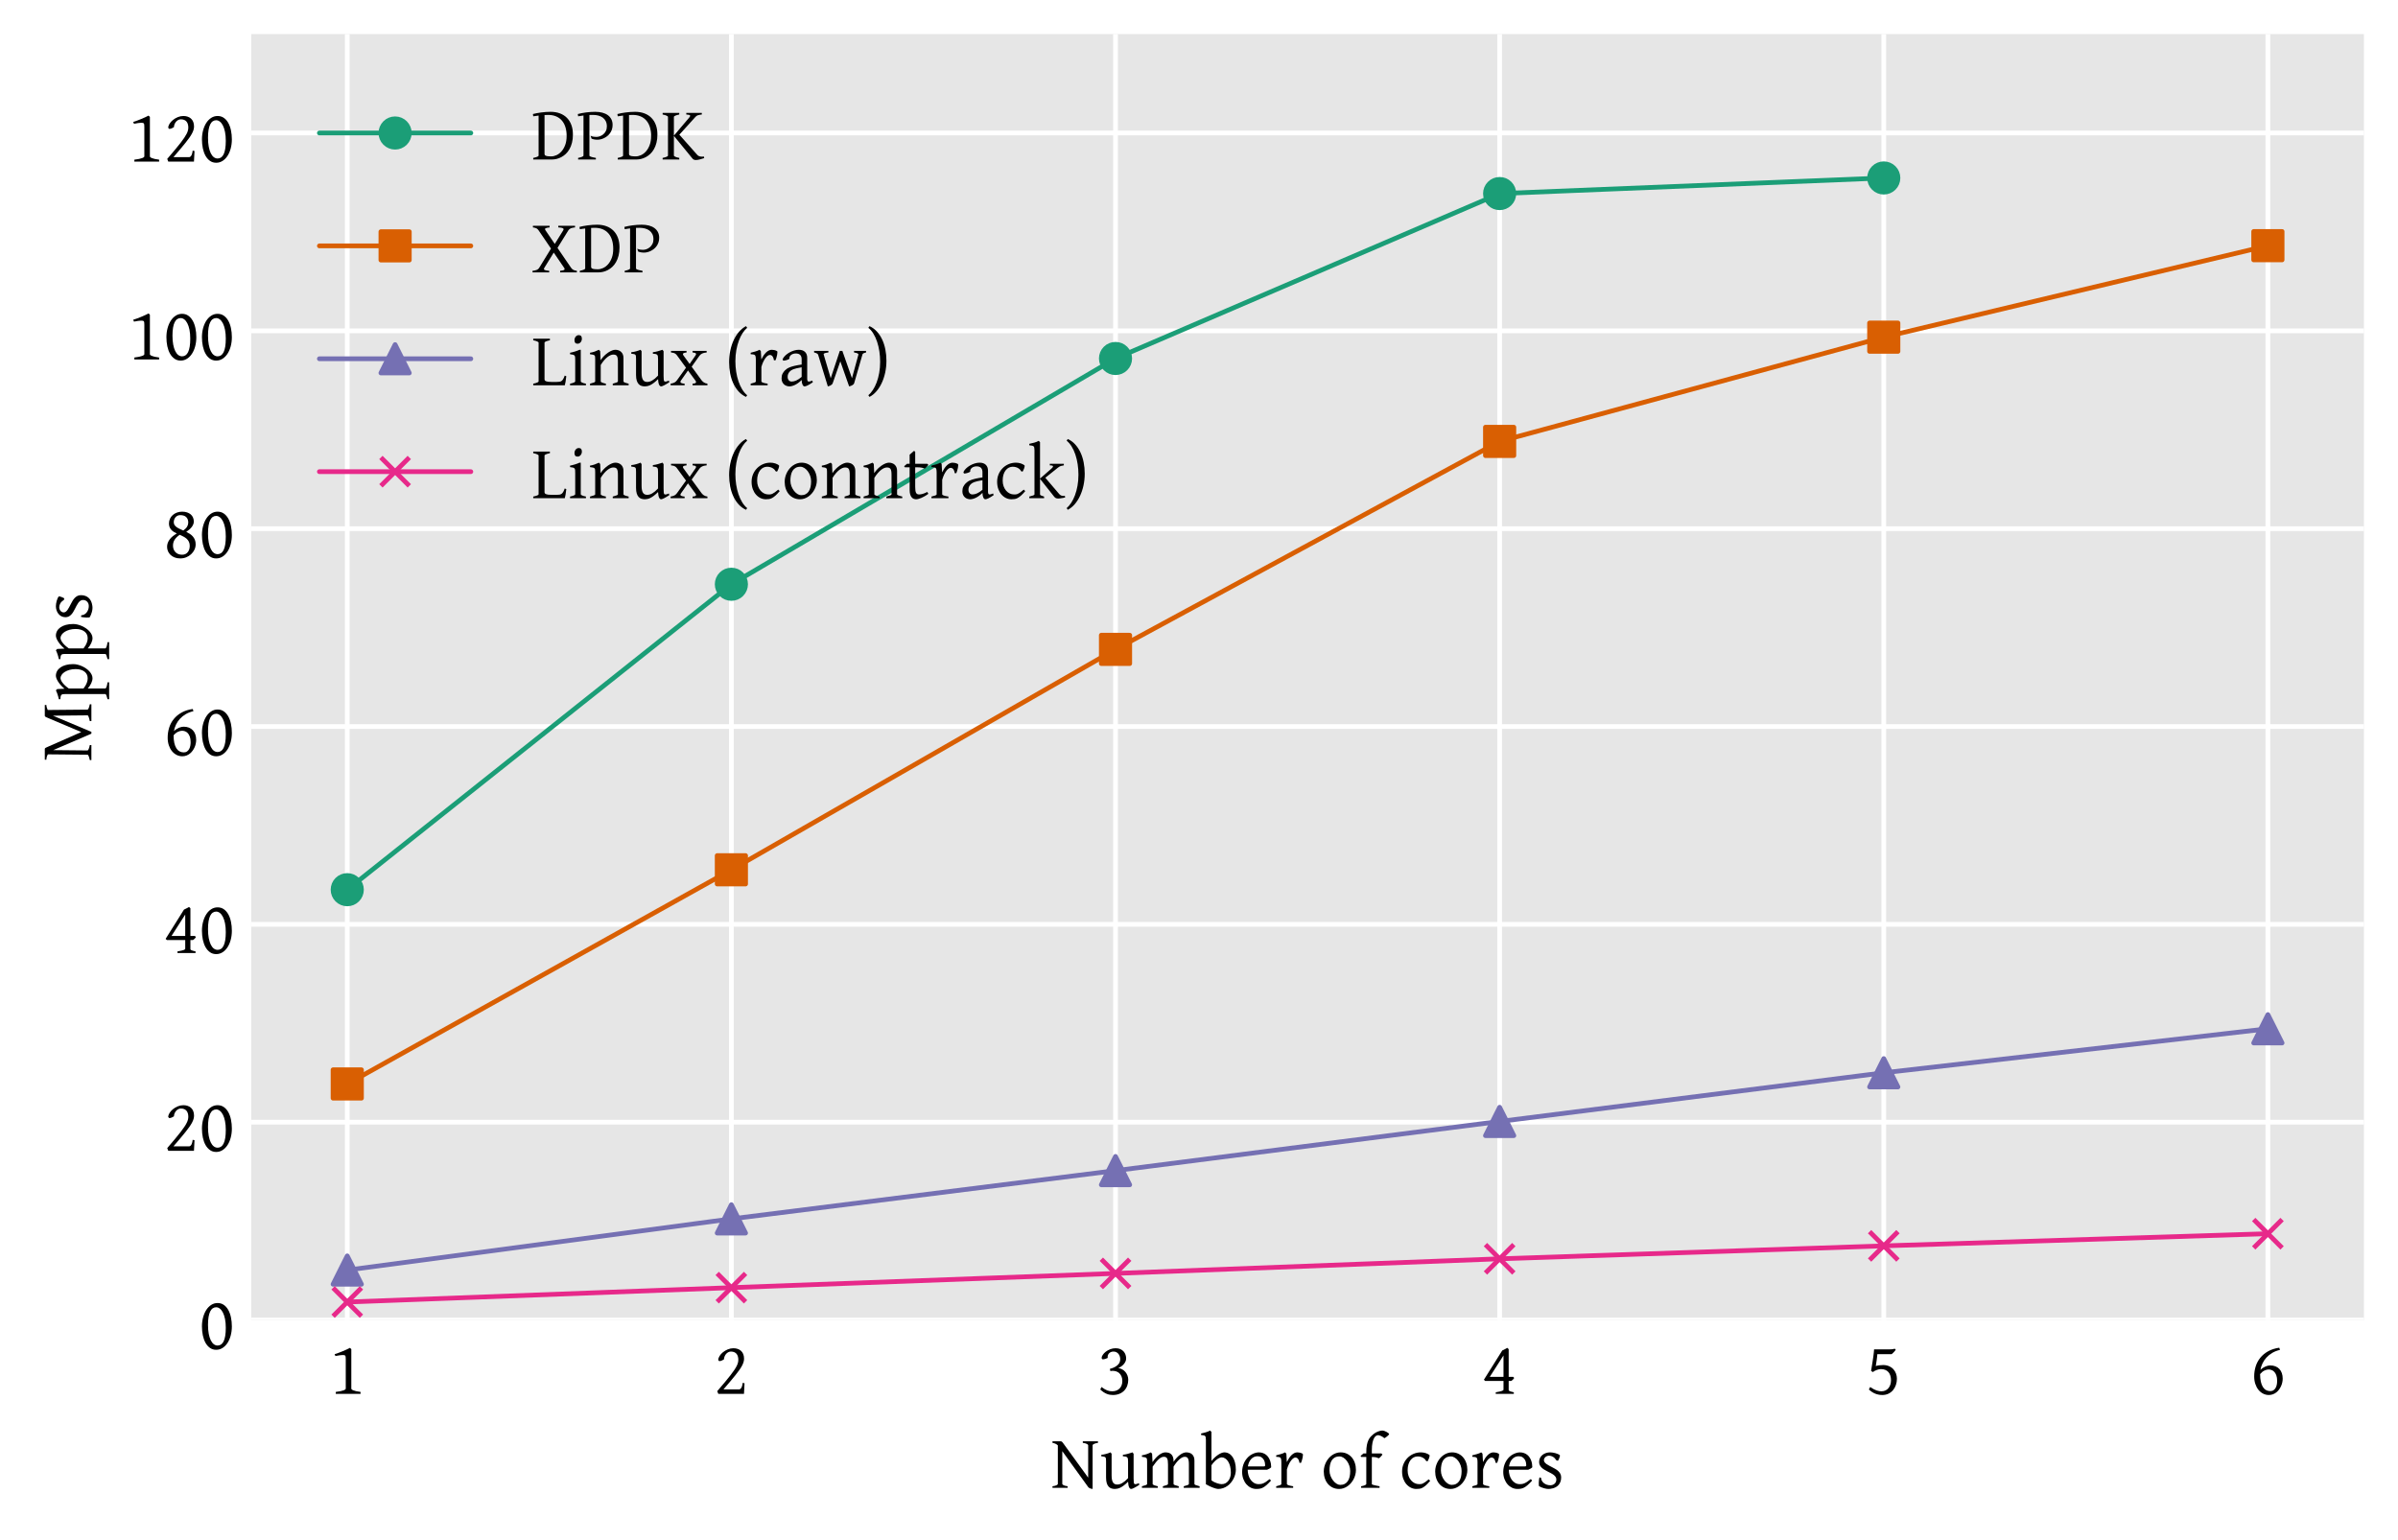 <?xml version="1.0" encoding="utf-8" standalone="no"?>
<!DOCTYPE svg PUBLIC "-//W3C//DTD SVG 1.1//EN"
  "http://www.w3.org/Graphics/SVG/1.1/DTD/svg11.dtd">
<!-- Created with matplotlib (http://matplotlib.org/) -->
<svg height="325.42pt" version="1.1" viewBox="0 0 506.683 325.42" width="506.683pt" xmlns="http://www.w3.org/2000/svg" xmlns:xlink="http://www.w3.org/1999/xlink">
 <defs>
  <style type="text/css">
*{stroke-linecap:butt;stroke-linejoin:round;}
  </style>
 </defs>
 <g id="figure_1">
  <g id="patch_1">
   <path d="M 0 325.42 
L 506.683 325.42 
L 506.683 0 
L 0 0 
z
" style="fill:#ffffff;"/>
  </g>
  <g id="axes_1">
   <g id="patch_2">
    <path d="M 53.083 279 
L 499.483 279 
L 499.483 7.2 
L 53.083 7.2 
z
" style="fill:#e6e6e6;"/>
   </g>
   <g id="matplotlib.axis_1">
    <g id="xtick_1">
     <g id="line2d_1">
      <path clip-path="url(#pf01378b448)" d="M 73.373 279 
L 73.373 7.2 
" style="fill:none;stroke:#ffffff;stroke-linecap:round;"/>
     </g>
     <g id="line2d_2"/>
     <g id="text_1">
      <!-- 1 -->
      <defs>
       <path d="M 8.297 0 
L 8.297 2.594 
Q 12.109 3.031 14.641 3.594 
Q 17.188 4.156 18.703 4.734 
Q 20.219 5.328 20.844 5.891 
Q 21.484 6.453 21.484 6.984 
L 21.484 45.906 
Q 21.484 47.859 21.328 48.922 
Q 21.188 50 20.609 50.688 
Q 20.312 50.984 19.484 51.172 
Q 18.656 51.375 17.141 51.312 
Q 15.625 51.266 13.328 50.969 
Q 11.031 50.688 7.812 50 
L 6.781 52.484 
Q 8.844 53.078 11.641 54.094 
Q 14.453 55.125 17.328 56.312 
Q 20.219 57.516 22.797 58.703 
Q 25.391 59.906 27 60.797 
L 28.812 59.078 
L 28.812 6.984 
Q 28.812 6.5 29.344 5.938 
Q 29.891 5.375 31.25 4.781 
Q 32.625 4.203 34.984 3.609 
Q 37.359 3.031 41.016 2.594 
L 41.016 0 
z
" id="GentiumBasic-31"/>
      </defs>
      <g transform="translate(69.62 294.61)scale(0.16 -0.16)">
       <use xlink:href="#GentiumBasic-31"/>
      </g>
     </g>
    </g>
    <g id="xtick_2">
     <g id="line2d_3">
      <path clip-path="url(#pf01378b448)" d="M 154.537 279 
L 154.537 7.2 
" style="fill:none;stroke:#ffffff;stroke-linecap:round;"/>
     </g>
     <g id="line2d_4"/>
     <g id="text_2">
      <!-- 2 -->
      <defs>
       <path d="M 40.094 0 
L 6.203 0 
L 4.781 3.609 
Q 10.594 10.359 14.906 15.531 
Q 19.234 20.703 22.312 24.672 
Q 25.391 28.656 27.391 31.656 
Q 29.391 34.672 30.562 37.031 
Q 31.734 39.406 32.172 41.328 
Q 32.625 43.266 32.625 45.125 
Q 32.625 47.359 32.078 49.328 
Q 31.547 51.312 30.375 52.781 
Q 29.203 54.25 27.312 55.078 
Q 25.438 55.906 22.797 55.906 
Q 20.797 55.906 19.109 54.922 
Q 17.438 53.953 16.234 52.469 
Q 15.047 50.984 14.359 49.141 
Q 13.672 47.312 13.672 45.609 
Q 12.844 45.172 12.188 44.781 
Q 11.531 44.391 10.844 44.062 
Q 10.156 43.75 9.344 43.531 
Q 8.547 43.312 7.422 43.219 
L 6.109 44.672 
Q 6.109 47.219 7.812 49.969 
Q 9.516 52.734 12.344 55.031 
Q 15.188 57.328 18.766 58.812 
Q 22.359 60.297 26.125 60.297 
Q 29.047 60.297 31.609 59.469 
Q 34.188 58.641 36.078 56.953 
Q 37.984 55.281 39.078 52.656 
Q 40.188 50.047 40.188 46.484 
Q 40.188 44.281 39.547 42.078 
Q 38.922 39.891 37.578 37.328 
Q 36.234 34.766 34.109 31.734 
Q 31.984 28.719 28.953 24.922 
Q 25.922 21.141 21.969 16.453 
Q 18.016 11.766 12.984 5.906 
L 33.406 5.906 
Q 34.234 5.906 34.891 6.266 
Q 35.547 6.641 36.062 7.25 
Q 36.578 7.859 36.938 8.641 
Q 37.312 9.422 37.547 10.25 
Q 38.141 12.156 38.375 14.594 
L 40.828 14.016 
z
" id="GentiumBasic-32"/>
      </defs>
      <g transform="translate(150.783 294.61)scale(0.16 -0.16)">
       <use xlink:href="#GentiumBasic-32"/>
      </g>
     </g>
    </g>
    <g id="xtick_3">
     <g id="line2d_5">
      <path clip-path="url(#pf01378b448)" d="M 235.701 279 
L 235.701 7.2 
" style="fill:none;stroke:#ffffff;stroke-linecap:round;"/>
     </g>
     <g id="line2d_6"/>
     <g id="text_3">
      <!-- 3 -->
      <defs>
       <path d="M 40.281 18.609 
Q 40.281 14.5 38.953 10.828 
Q 37.641 7.172 35.047 4.438 
Q 32.469 1.703 28.656 0.109 
Q 24.859 -1.469 19.828 -1.469 
Q 17.922 -1.469 15.922 -1.125 
Q 13.922 -0.781 11.844 0.062 
Q 9.766 0.922 7.641 2.312 
Q 5.516 3.719 3.328 5.812 
L 4.984 9.078 
Q 7.172 7.422 9 6.344 
Q 10.844 5.281 12.469 4.609 
Q 14.109 3.953 15.719 3.688 
Q 17.328 3.422 19.188 3.422 
Q 22.172 3.422 24.609 4.375 
Q 27.047 5.328 28.797 7.078 
Q 30.562 8.844 31.516 11.359 
Q 32.469 13.875 32.469 17 
Q 32.469 20.656 31.312 23.219 
Q 30.172 25.781 28.391 27.391 
Q 26.609 29 24.391 29.703 
Q 22.172 30.422 20.016 30.422 
L 19 30.422 
Q 18.703 30.422 18.438 30.375 
Q 18.172 30.328 17.797 30.266 
Q 17.438 30.219 16.703 30.078 
L 16.016 33.016 
Q 20.516 34.234 23.188 35.844 
Q 25.875 37.453 27.312 39.188 
Q 28.766 40.922 29.219 42.656 
Q 29.688 44.391 29.688 45.906 
Q 29.688 47.562 29.172 49.344 
Q 28.656 51.125 27.562 52.578 
Q 26.469 54.047 24.797 54.969 
Q 23.141 55.906 20.797 55.906 
Q 18.844 55.906 17.297 55.219 
Q 15.766 54.547 14.734 53.375 
Q 13.719 52.203 13.297 50.688 
Q 12.891 49.172 13.188 47.516 
Q 11.531 46.688 10.016 46.219 
Q 8.5 45.75 6.391 45.609 
L 5.078 47.125 
Q 5.078 49.172 6.594 51.484 
Q 8.109 53.812 10.641 55.766 
Q 13.188 57.719 16.531 59 
Q 19.875 60.297 23.578 60.297 
Q 27.25 60.297 29.859 59.125 
Q 32.469 57.953 34.172 56.031 
Q 35.891 54.109 36.688 51.688 
Q 37.5 49.266 37.5 46.781 
Q 37.5 44.922 36.766 43.109 
Q 36.031 41.312 34.688 39.641 
Q 33.344 37.984 31.422 36.562 
Q 29.5 35.156 27.094 34.078 
Q 29.891 33.734 32.297 32.391 
Q 34.719 31.062 36.469 28.984 
Q 38.234 26.906 39.25 24.234 
Q 40.281 21.578 40.281 18.609 
z
" id="GentiumBasic-33"/>
      </defs>
      <g transform="translate(231.947 294.61)scale(0.16 -0.16)">
       <use xlink:href="#GentiumBasic-33"/>
      </g>
     </g>
    </g>
    <g id="xtick_4">
     <g id="line2d_7">
      <path clip-path="url(#pf01378b448)" d="M 316.864 279 
L 316.864 7.2 
" style="fill:none;stroke:#ffffff;stroke-linecap:round;"/>
     </g>
     <g id="line2d_8"/>
     <g id="text_4">
      <!-- 4 -->
      <defs>
       <path d="M 28.562 50.781 
L 10.406 22.469 
L 28.562 22.469 
z
M 42.672 21 
Q 41.656 19.438 40.797 18.672 
Q 39.938 17.922 38.812 17.094 
L 35.406 17.094 
L 35.406 5.078 
Q 35.406 4.688 35.688 4.359 
Q 35.984 4.047 36.766 3.688 
Q 37.547 3.328 38.859 2.938 
Q 40.188 2.547 42.188 2.094 
L 42.188 0 
L 18.312 0 
L 18.312 2.094 
Q 21.484 2.641 23.484 3.094 
Q 25.484 3.562 26.609 3.969 
Q 27.734 4.391 28.141 4.781 
Q 28.562 5.172 28.562 5.609 
L 28.562 17.094 
L 4.297 17.094 
L 2.688 18.703 
L 26.906 57.328 
Q 28.953 58.203 30.562 59.125 
Q 32.172 60.062 33.594 60.797 
L 35.406 59.078 
L 35.406 22.469 
L 41.406 22.469 
z
" id="GentiumBasic-34"/>
      </defs>
      <g transform="translate(313.111 294.61)scale(0.16 -0.16)">
       <use xlink:href="#GentiumBasic-34"/>
      </g>
     </g>
    </g>
    <g id="xtick_5">
     <g id="line2d_9">
      <path clip-path="url(#pf01378b448)" d="M 398.028 279 
L 398.028 7.2 
" style="fill:none;stroke:#ffffff;stroke-linecap:round;"/>
     </g>
     <g id="line2d_10"/>
     <g id="text_5">
      <!-- 5 -->
      <defs>
       <path d="M 40.828 20.016 
Q 40.828 15.766 39.531 11.891 
Q 38.234 8.016 35.766 5.031 
Q 33.297 2.047 29.688 0.281 
Q 26.078 -1.469 21.484 -1.469 
Q 16.938 -1.469 12.5 0.188 
Q 8.062 1.859 3.812 5.812 
L 5.516 9.078 
Q 8.109 7.281 10.234 6.172 
Q 12.359 5.078 14.156 4.469 
Q 15.969 3.859 17.484 3.641 
Q 19 3.422 20.406 3.422 
Q 23.578 3.422 25.953 4.641 
Q 28.328 5.859 29.891 7.875 
Q 31.453 9.906 32.234 12.516 
Q 33.016 15.141 33.016 17.922 
Q 33.016 21.234 32.203 23.969 
Q 31.391 26.703 29.75 28.625 
Q 28.125 30.562 25.609 31.641 
Q 23.094 32.719 19.672 32.719 
Q 18.656 32.719 17.328 32.469 
Q 16.016 32.234 14.578 31.734 
Q 13.141 31.25 11.688 30.516 
Q 10.25 29.781 8.984 28.812 
L 6.688 30.422 
Q 6.984 32.172 7.375 34.484 
Q 7.766 36.812 8.172 39.406 
Q 8.594 42 9 44.703 
Q 9.422 47.406 9.766 49.969 
Q 10.109 52.547 10.344 54.828 
Q 10.594 57.125 10.688 58.844 
L 31.984 58.844 
Q 33.406 58.844 34.469 58.953 
Q 35.547 59.078 36.328 59.281 
Q 37.203 59.469 37.891 59.719 
L 39.312 58.297 
Q 38.766 57.516 38.062 56.656 
Q 37.359 55.812 36.625 55.031 
Q 35.891 54.25 35.172 53.594 
Q 34.469 52.938 33.891 52.484 
L 14.984 52.484 
Q 14.891 51.078 14.641 48.844 
Q 14.406 46.625 14.078 44.312 
Q 13.766 42 13.422 39.938 
Q 13.094 37.891 12.891 36.812 
Q 14.844 37.406 17.484 37.75 
Q 20.125 38.094 22.609 38.094 
Q 27.047 38.094 30.438 36.594 
Q 33.844 35.109 36.125 32.609 
Q 38.422 30.125 39.625 26.844 
Q 40.828 23.578 40.828 20.016 
z
" id="GentiumBasic-35"/>
      </defs>
      <g transform="translate(394.274 294.61)scale(0.16 -0.16)">
       <use xlink:href="#GentiumBasic-35"/>
      </g>
     </g>
    </g>
    <g id="xtick_6">
     <g id="line2d_11">
      <path clip-path="url(#pf01378b448)" d="M 479.192 279 
L 479.192 7.2 
" style="fill:none;stroke:#ffffff;stroke-linecap:round;"/>
     </g>
     <g id="line2d_12"/>
     <g id="text_6">
      <!-- 6 -->
      <defs>
       <path d="M 24.422 32.234 
Q 21.922 32.234 18.922 30.828 
Q 15.922 29.438 13.188 26.172 
Q 13.188 20.359 14.141 16.141 
Q 15.094 11.922 16.844 9.125 
Q 18.609 6.344 21.094 5 
Q 23.578 3.656 26.609 3.656 
Q 29.25 3.656 30.984 4.906 
Q 32.719 6.156 33.766 8.078 
Q 34.812 10.016 35.25 12.375 
Q 35.688 14.75 35.688 17 
Q 35.688 21.578 34.594 24.531 
Q 33.5 27.484 31.828 29.188 
Q 30.172 30.906 28.188 31.562 
Q 26.219 32.234 24.422 32.234 
z
M 43.016 20.125 
Q 43.016 17.828 42.5 15.328 
Q 42 12.844 40.938 10.453 
Q 39.891 8.062 38.344 5.906 
Q 36.812 3.766 34.781 2.125 
Q 32.766 0.484 30.219 -0.484 
Q 27.688 -1.469 24.703 -1.469 
Q 20.703 -1.469 17.188 0.312 
Q 13.672 2.094 11.031 5.312 
Q 8.406 8.547 6.891 13.062 
Q 5.375 17.578 5.375 23.094 
Q 5.375 29.984 7.344 36.297 
Q 9.328 42.625 13.422 47.703 
Q 17.531 52.781 23.75 56.266 
Q 29.984 59.766 38.484 60.984 
L 39.406 58.109 
Q 33.641 56.781 29.172 54.125 
Q 24.703 51.469 21.5 47.953 
Q 18.312 44.438 16.328 40.25 
Q 14.359 36.078 13.625 31.734 
Q 15.328 33.406 17.109 34.516 
Q 18.891 35.641 20.578 36.328 
Q 22.266 37.016 23.781 37.297 
Q 25.297 37.594 26.422 37.594 
Q 30.375 37.594 33.453 36.375 
Q 36.531 35.156 38.641 32.875 
Q 40.766 30.609 41.891 27.359 
Q 43.016 24.125 43.016 20.125 
z
" id="GentiumBasic-36"/>
      </defs>
      <g transform="translate(475.438 294.61)scale(0.16 -0.16)">
       <use xlink:href="#GentiumBasic-36"/>
      </g>
     </g>
    </g>
    <g id="text_7">
     <!-- Number of cores -->
     <defs>
      <path d="M 2.438 0 
L 2.438 2.094 
Q 6.062 2.547 7.781 3.469 
Q 9.516 4.391 9.516 5.078 
L 9.516 56.109 
Q 7.906 57.625 6.125 58.375 
Q 4.344 59.125 2.438 59.422 
L 2.438 61.531 
L 12.797 61.531 
Q 13.531 61.531 13.984 61.406 
Q 14.453 61.281 14.938 60.891 
Q 15.438 60.5 15.984 59.734 
Q 16.547 58.984 17.484 57.719 
L 49.562 13.484 
L 49.562 56.391 
Q 49.562 56.984 47.969 57.938 
Q 46.391 58.891 42.484 59.422 
L 42.484 61.531 
L 62.5 61.531 
L 62.5 59.422 
Q 58.984 58.938 57.203 58 
Q 55.422 57.078 55.422 56.391 
L 55.422 -1.469 
Q 52.984 -1.172 51.594 -0.484 
Q 50.203 0.203 49.609 1.031 
L 15.375 48.484 
L 15.375 5.078 
Q 15.375 4.5 17.016 3.562 
Q 18.656 2.641 22.469 2.094 
L 22.469 0 
z
" id="GentiumBasic-4e"/>
      <path d="M 52.203 4 
Q 50.391 2.828 48.734 1.828 
Q 47.078 0.828 45.656 0.094 
Q 44.234 -0.641 43.156 -1.047 
Q 42.094 -1.469 41.5 -1.469 
Q 39.797 -1.469 38.719 0.797 
Q 37.641 3.078 37.359 8.109 
Q 34.328 5.078 31.812 3.188 
Q 29.297 1.312 27.172 0.281 
Q 25.047 -0.734 23.266 -1.094 
Q 21.484 -1.469 19.922 -1.469 
Q 17.625 -1.469 15.516 -0.828 
Q 13.422 -0.203 11.812 1.484 
Q 10.203 3.172 9.25 6.094 
Q 8.297 9.031 8.297 13.625 
L 8.297 34.719 
Q 8.297 37.062 8.156 38.359 
Q 8.016 39.656 7.391 40.312 
Q 6.781 40.969 5.516 41.203 
Q 4.25 41.453 2 41.703 
L 2 43.656 
Q 3.766 43.844 5.297 44.141 
Q 6.844 44.438 8.281 44.828 
Q 9.719 45.219 11.172 45.719 
Q 12.641 46.234 14.266 46.875 
L 15.625 44.969 
L 15.625 16.312 
Q 15.625 12.891 16.141 10.594 
Q 16.656 8.297 17.609 6.922 
Q 18.562 5.562 19.953 4.969 
Q 21.344 4.391 23.094 4.391 
Q 24.656 4.391 26.297 4.859 
Q 27.938 5.328 29.656 6.328 
Q 31.391 7.328 33.297 8.906 
Q 35.203 10.5 37.359 12.797 
L 37.359 34.719 
Q 37.359 36.922 37.141 38.234 
Q 36.922 39.547 36.188 40.281 
Q 35.453 41.016 34.109 41.312 
Q 32.766 41.609 30.516 41.703 
L 30.516 43.656 
Q 34.031 44.094 37.25 45.016 
Q 40.484 45.953 43.219 46.875 
L 44.672 44.969 
L 44.672 12.406 
Q 44.672 9.375 44.891 7.469 
Q 45.125 5.562 45.797 5.078 
Q 46.391 4.688 47.797 4.906 
Q 49.219 5.125 51.703 6.203 
z
" id="GentiumBasic-75"/>
      <path d="M 57.906 0 
L 57.906 2.094 
Q 61.422 3.031 63.062 3.703 
Q 64.703 4.391 64.703 5.078 
L 64.703 30.906 
Q 64.703 33.891 64.375 35.859 
Q 64.062 37.844 63.406 38.969 
Q 62.75 40.094 61.688 40.547 
Q 60.641 41.016 59.188 41.016 
Q 57.562 41.016 55.75 40.109 
Q 53.953 39.203 52.047 37.516 
Q 50.141 35.844 48.219 33.422 
Q 46.297 31 44.438 27.984 
L 44.438 5.078 
Q 44.438 4.391 45.953 3.734 
Q 47.469 3.078 51.312 2.094 
L 51.312 0 
L 30.328 0 
L 30.328 2.094 
Q 33.844 3.031 35.469 3.703 
Q 37.109 4.391 37.109 5.078 
L 37.109 30.906 
Q 37.109 33.891 36.812 35.859 
Q 36.531 37.844 35.859 38.969 
Q 35.203 40.094 34.156 40.547 
Q 33.109 41.016 31.594 41.016 
Q 28.266 41.016 24.625 37.594 
Q 21 34.188 16.844 27.984 
L 16.844 5.078 
Q 16.844 4.344 18.672 3.562 
Q 20.516 2.781 23.688 2.094 
L 23.688 0 
L 2.688 0 
L 2.688 2.094 
Q 5.906 2.938 7.703 3.594 
Q 9.516 4.25 9.516 5.078 
L 9.516 34.719 
Q 9.516 36.672 9.344 37.797 
Q 9.188 38.922 8.469 39.531 
Q 7.766 40.141 6.391 40.422 
Q 5.031 40.719 2.688 41.016 
L 2.688 42.969 
Q 4.547 43.266 6.109 43.672 
Q 7.672 44.094 9.078 44.578 
Q 10.5 45.062 11.797 45.641 
Q 13.094 46.234 14.406 46.875 
L 16.109 45.172 
L 16.656 33.984 
Q 18.844 37.203 21.094 39.625 
Q 23.344 42.047 25.531 43.656 
Q 27.734 45.266 29.781 46.062 
Q 31.844 46.875 33.594 46.875 
Q 35.938 46.875 37.906 46.312 
Q 39.891 45.75 41.328 44.406 
Q 42.781 43.062 43.609 40.859 
Q 44.438 38.672 44.438 35.406 
L 44.438 34.375 
Q 46.484 37.453 48.672 39.766 
Q 50.875 42.094 53.047 43.672 
Q 55.219 45.266 57.297 46.062 
Q 59.375 46.875 61.188 46.875 
Q 63.531 46.875 65.5 46.234 
Q 67.484 45.609 68.922 44.281 
Q 70.359 42.969 71.188 40.938 
Q 72.016 38.922 72.016 36.188 
L 72.016 5.078 
Q 72.016 4.391 73.531 3.734 
Q 75.047 3.078 78.906 2.094 
L 78.906 0 
z
" id="GentiumBasic-6d"/>
      <path d="M 46.391 24.031 
Q 46.391 21.188 45.656 18.203 
Q 44.922 15.234 43.5 12.406 
Q 42.094 9.578 40.031 7.031 
Q 37.984 4.5 35.375 2.609 
Q 32.766 0.734 29.641 -0.359 
Q 26.516 -1.469 22.906 -1.469 
Q 21.969 -1.469 20.328 -1.047 
Q 18.703 -0.641 16.578 0.141 
Q 14.453 0.922 11.953 2.062 
Q 9.469 3.219 6.844 4.688 
L 6.844 63.281 
Q 6.844 65.531 6.594 66.75 
Q 6.344 67.969 5.656 68.578 
Q 4.984 69.188 3.734 69.375 
Q 2.484 69.578 0.484 69.828 
L 0.484 71.781 
Q 3.719 72.562 6.641 73.359 
Q 9.578 74.172 12.359 75.688 
L 12.844 75.203 
Q 13.141 74.906 13.422 74.656 
Q 13.766 74.359 14.156 74.031 
L 14.156 35.5 
Q 16.609 38.422 19.016 40.562 
Q 21.438 42.719 23.656 44.109 
Q 25.875 45.516 27.781 46.188 
Q 29.688 46.875 31.109 46.875 
Q 34.422 46.875 37.234 45.312 
Q 40.047 43.75 42.062 40.797 
Q 44.094 37.844 45.234 33.594 
Q 46.391 29.344 46.391 24.031 
z
M 39.797 19.922 
Q 39.797 24.812 38.797 28.594 
Q 37.797 32.375 36.109 34.953 
Q 34.422 37.547 32.219 38.906 
Q 30.031 40.281 27.688 40.281 
Q 26.812 40.281 25.359 39.766 
Q 23.922 39.266 22.109 38.062 
Q 20.312 36.859 18.266 34.828 
Q 16.219 32.812 14.156 29.781 
L 14.156 9.906 
Q 16.109 8.453 18.141 7.469 
Q 20.172 6.5 22 5.938 
Q 23.828 5.375 25.312 5.125 
Q 26.812 4.891 27.688 4.891 
Q 30.672 4.891 32.906 6.172 
Q 35.156 7.469 36.688 9.594 
Q 38.234 11.719 39.016 14.406 
Q 39.797 17.094 39.797 19.922 
z
" id="GentiumBasic-62"/>
      <path d="M 24.219 41.75 
Q 21.688 41.75 19.562 40.766 
Q 17.438 39.797 15.797 38.016 
Q 14.156 36.234 13.062 33.766 
Q 11.969 31.297 11.531 28.328 
L 32.422 28.328 
Q 33.547 28.328 33.906 28.688 
Q 34.281 29.047 34.281 30.078 
Q 34.281 31.391 33.906 33.375 
Q 33.547 35.359 32.438 37.234 
Q 31.344 39.109 29.359 40.422 
Q 27.391 41.75 24.219 41.75 
z
M 42.281 27.203 
Q 41.406 26.219 39.938 25.391 
Q 38.484 24.562 36.922 23.922 
L 11.234 23.922 
Q 11.281 20.125 12.281 16.672 
Q 13.281 13.234 15.156 10.625 
Q 17.047 8.016 19.703 6.453 
Q 22.359 4.891 25.688 4.891 
Q 27.203 4.891 28.641 5.078 
Q 30.078 5.281 31.734 5.953 
Q 33.406 6.641 35.422 7.953 
Q 37.453 9.281 40.188 11.531 
Q 40.828 11.188 41.281 10.547 
Q 41.75 9.906 42 9.516 
Q 38.719 5.953 36.25 3.781 
Q 33.797 1.609 31.609 0.438 
Q 29.438 -0.734 27.312 -1.094 
Q 25.203 -1.469 22.703 -1.469 
Q 18.953 -1.469 15.547 0.141 
Q 12.156 1.766 9.562 4.719 
Q 6.984 7.672 5.438 11.844 
Q 3.906 16.016 3.906 21.188 
Q 3.906 24.469 4.641 27.641 
Q 5.375 30.812 6.766 33.641 
Q 8.156 36.469 10.156 38.859 
Q 12.156 41.266 14.703 43.016 
Q 15.766 43.75 17.109 44.453 
Q 18.453 45.172 19.922 45.703 
Q 21.391 46.234 22.828 46.547 
Q 24.266 46.875 25.594 46.875 
Q 28.766 46.875 31.25 46 
Q 33.734 45.125 35.594 43.625 
Q 37.453 42.141 38.719 40.156 
Q 39.984 38.188 40.797 35.984 
Q 41.609 33.797 41.938 31.516 
Q 42.281 29.25 42.281 27.203 
z
" id="GentiumBasic-65"/>
      <path d="M 37.594 45.062 
Q 38.031 44.781 38 43.359 
Q 37.984 41.938 37.609 40.078 
Q 37.25 38.234 36.656 36.281 
Q 36.078 34.328 35.5 33.016 
L 33.406 33.016 
Q 33.109 34.969 32.562 36.328 
Q 32.031 37.703 31.312 38.5 
Q 30.609 39.312 29.75 39.672 
Q 28.906 40.047 27.984 40.047 
Q 26.906 40.047 25.469 39.141 
Q 24.031 38.234 22.516 36.297 
Q 21 34.375 19.5 31.375 
Q 18.016 28.375 16.844 24.219 
L 16.844 5.078 
Q 16.844 4.344 18.672 3.562 
Q 20.516 2.781 25.094 2.094 
L 25.094 0 
L 2.688 0 
L 2.688 2.094 
Q 5.906 2.828 7.703 3.531 
Q 9.516 4.25 9.516 5.078 
L 9.516 33.5 
Q 9.516 35.109 9.422 36.203 
Q 9.328 37.312 9.172 37.984 
Q 9.031 38.672 8.812 39.062 
Q 8.594 39.453 8.406 39.703 
Q 8.062 40.047 7.641 40.266 
Q 7.234 40.484 6.562 40.625 
Q 5.906 40.766 4.969 40.844 
Q 4.047 40.922 2.688 41.016 
L 2.688 42.969 
Q 5.859 43.797 8.906 44.656 
Q 11.969 45.516 14.406 46.875 
L 16.109 45.172 
L 16.75 34.078 
Q 18.062 36.766 19.594 39.109 
Q 21.141 41.453 22.891 43.188 
Q 24.656 44.922 26.578 45.891 
Q 28.516 46.875 30.609 46.875 
Q 32.172 46.875 33.984 46.484 
Q 35.797 46.094 37.594 45.062 
z
" id="GentiumBasic-72"/>
      <path id="GentiumBasic-20"/>
      <path d="M 38.812 22.219 
Q 38.812 26.078 37.547 29.562 
Q 36.281 33.062 34.281 35.719 
Q 32.281 38.375 29.734 39.938 
Q 27.203 41.5 24.703 41.5 
Q 21 41.5 18.453 40.078 
Q 15.922 38.672 14.375 36.203 
Q 12.844 33.734 12.156 30.359 
Q 11.469 27 11.469 23.094 
Q 11.469 19.234 12.828 15.734 
Q 14.203 12.25 16.281 9.609 
Q 18.359 6.984 20.844 5.438 
Q 23.344 3.906 25.594 3.906 
Q 29.047 3.906 31.531 5.203 
Q 34.031 6.5 35.641 8.891 
Q 37.25 11.281 38.031 14.641 
Q 38.812 18.016 38.812 22.219 
z
M 46.391 23.688 
Q 46.391 20.406 45.562 17.281 
Q 44.734 14.156 43.266 11.375 
Q 41.797 8.594 39.75 6.219 
Q 37.703 3.859 35.234 2.141 
Q 32.766 0.438 29.984 -0.516 
Q 27.203 -1.469 24.219 -1.469 
Q 19.578 -1.469 15.844 0.281 
Q 12.109 2.047 9.438 5.125 
Q 6.781 8.203 5.344 12.453 
Q 3.906 16.703 3.906 21.688 
Q 3.906 24.906 4.703 28.031 
Q 5.516 31.156 6.953 33.953 
Q 8.406 36.766 10.422 39.125 
Q 12.453 41.5 14.922 43.203 
Q 17.391 44.922 20.234 45.891 
Q 23.094 46.875 26.125 46.875 
Q 30.719 46.875 34.453 45.109 
Q 38.188 43.359 40.844 40.25 
Q 43.5 37.156 44.938 32.906 
Q 46.391 28.656 46.391 23.688 
z
" id="GentiumBasic-6f"/>
      <path d="M 39.891 71 
Q 39.891 70.609 39.188 69.828 
Q 38.484 69.047 37.5 68.219 
Q 36.531 67.391 35.469 66.656 
Q 34.422 65.922 33.688 65.578 
Q 32.516 66.609 31.312 67.359 
Q 30.125 68.109 29.031 68.594 
Q 27.938 69.094 26.984 69.328 
Q 26.031 69.578 25.391 69.578 
Q 24.125 69.578 22.672 68.719 
Q 21.234 67.875 19.984 65.625 
Q 18.75 63.375 17.922 59.516 
Q 17.094 55.672 17.094 49.609 
L 17.094 45.406 
L 29.688 45.406 
L 31.109 44 
Q 30.672 43.312 30 42.531 
Q 29.344 41.75 28.688 41.062 
Q 28.031 40.375 27.391 39.812 
Q 26.766 39.266 26.312 39.062 
Q 25.203 39.656 23.094 40.203 
Q 21 40.766 17.094 40.766 
L 17.094 4.984 
Q 17.094 4.688 17.594 4.391 
Q 18.109 4.109 19.328 3.781 
Q 20.562 3.469 22.484 3.047 
Q 24.422 2.641 27.297 2.094 
L 27.297 0 
L 2.938 0 
L 2.938 2.094 
Q 6.297 2.688 8.031 3.531 
Q 9.766 4.391 9.766 4.984 
L 9.766 40.766 
L 3.219 40.766 
L 2.203 42.141 
L 6 45.406 
L 9.766 45.406 
L 9.766 46.922 
Q 9.766 52.688 10.547 56.609 
Q 11.328 60.547 12.672 63.25 
Q 14.016 65.969 15.766 67.797 
Q 17.531 69.625 19.484 71.188 
Q 20.797 72.266 22.359 73.094 
Q 23.922 73.922 25.453 74.5 
Q 27 75.094 28.391 75.391 
Q 29.781 75.688 30.719 75.688 
Q 32.234 75.688 33.844 75.094 
Q 35.453 74.516 36.797 73.75 
Q 38.141 73 39.016 72.219 
Q 39.891 71.438 39.891 71 
z
" id="GentiumBasic-66"/>
      <path d="M 41.016 9.281 
Q 37.844 5.516 35.422 3.391 
Q 33.016 1.266 30.953 0.172 
Q 28.906 -0.922 26.953 -1.188 
Q 25 -1.469 22.703 -1.469 
Q 19.141 -1.469 15.75 0.109 
Q 12.359 1.703 9.719 4.688 
Q 7.078 7.672 5.484 11.969 
Q 3.906 16.266 3.906 21.688 
Q 3.906 26.953 5.828 31.547 
Q 7.766 36.141 11.109 39.531 
Q 14.453 42.922 18.984 44.891 
Q 23.531 46.875 28.812 46.875 
Q 30.422 46.875 32.109 46.609 
Q 33.797 46.344 35.328 45.828 
Q 36.859 45.312 38.156 44.594 
Q 39.453 43.891 40.281 43.016 
Q 40.375 42.438 40.125 41.359 
Q 39.891 40.281 39.453 39.078 
Q 39.016 37.891 38.469 36.781 
Q 37.938 35.688 37.5 35.016 
L 35.688 35.5 
Q 35.297 36.375 34.422 37.391 
Q 33.547 38.422 32.156 39.344 
Q 30.766 40.281 28.828 40.891 
Q 26.906 41.5 24.422 41.5 
Q 21.828 41.5 19.453 40.344 
Q 17.094 39.203 15.25 36.906 
Q 13.422 34.625 12.328 31.203 
Q 11.234 27.781 11.234 23.188 
Q 11.234 19.047 12.469 15.641 
Q 13.719 12.25 15.797 9.859 
Q 17.875 7.469 20.578 6.172 
Q 23.297 4.891 26.219 4.891 
Q 27.594 4.891 28.766 5 
Q 29.938 5.125 31.328 5.75 
Q 32.719 6.391 34.547 7.656 
Q 36.375 8.938 39.109 11.281 
z
" id="GentiumBasic-63"/>
      <path d="M 34.188 13.812 
Q 34.188 10.359 33.203 7.891 
Q 32.234 5.422 30.672 3.703 
Q 29.109 2 27.203 0.969 
Q 25.297 -0.047 23.438 -0.578 
Q 21.578 -1.125 19.938 -1.297 
Q 18.312 -1.469 17.391 -1.469 
Q 15.047 -1.469 11.75 -0.578 
Q 8.453 0.297 5.172 2.094 
Q 4.828 2.25 4.703 3.688 
Q 4.594 5.125 4.656 7 
Q 4.734 8.891 4.953 10.797 
Q 5.172 12.703 5.516 13.812 
L 7.625 13.281 
Q 7.719 11.234 8.688 9.422 
Q 9.672 7.625 11.297 6.297 
Q 12.938 4.984 15.109 4.203 
Q 17.281 3.422 19.828 3.422 
Q 21.578 3.422 23.047 3.984 
Q 24.516 4.547 25.578 5.547 
Q 26.656 6.547 27.234 7.953 
Q 27.828 9.375 27.828 11.078 
Q 27.828 13.031 26.781 14.547 
Q 25.734 16.062 24.016 17.312 
Q 22.312 18.562 20.141 19.656 
Q 17.969 20.75 15.719 21.922 
Q 13.672 22.953 11.766 24.125 
Q 9.859 25.297 8.375 26.75 
Q 6.891 28.219 5.984 30.031 
Q 5.078 31.844 5.078 34.188 
Q 5.078 37.203 6.297 39.562 
Q 7.516 41.938 9.547 43.547 
Q 11.578 45.172 14.188 46.016 
Q 16.797 46.875 19.578 46.875 
Q 21.094 46.875 22.922 46.609 
Q 24.75 46.344 26.531 45.844 
Q 28.328 45.359 29.891 44.672 
Q 31.453 44 32.422 43.109 
Q 32.719 42.828 32.5 41.797 
Q 32.281 40.766 31.812 39.547 
Q 31.344 38.328 30.812 37.25 
Q 30.281 36.188 29.984 35.797 
L 28.078 36.188 
Q 25.734 39.703 23.219 41.094 
Q 20.703 42.484 18.312 42.484 
Q 16.703 42.484 15.422 41.938 
Q 14.156 41.406 13.25 40.547 
Q 12.359 39.703 11.891 38.672 
Q 11.422 37.641 11.422 36.625 
Q 11.422 35.062 12.344 33.812 
Q 13.281 32.562 14.797 31.469 
Q 16.312 30.375 18.234 29.375 
Q 20.172 28.375 22.219 27.297 
Q 24.312 26.219 26.453 25 
Q 28.609 23.781 30.312 22.188 
Q 32.031 20.609 33.109 18.578 
Q 34.188 16.547 34.188 13.812 
z
" id="GentiumBasic-73"/>
     </defs>
     <g transform="translate(221.994 314.47)scale(0.16 -0.16)">
      <use xlink:href="#GentiumBasic-4e"/>
      <use x="64.893" xlink:href="#GentiumBasic-75"/>
      <use x="117.871" xlink:href="#GentiumBasic-6d"/>
      <use x="198.193" xlink:href="#GentiumBasic-62"/>
      <use x="248.975" xlink:href="#GentiumBasic-65"/>
      <use x="295.166" xlink:href="#GentiumBasic-72"/>
      <use x="334.766" xlink:href="#GentiumBasic-20"/>
      <use x="356.787" xlink:href="#GentiumBasic-6f"/>
      <use x="407.08" xlink:href="#GentiumBasic-66"/>
      <use x="438.184" xlink:href="#GentiumBasic-20"/>
      <use x="460.205" xlink:href="#GentiumBasic-63"/>
      <use x="503.906" xlink:href="#GentiumBasic-6f"/>
      <use x="554.199" xlink:href="#GentiumBasic-72"/>
      <use x="593.799" xlink:href="#GentiumBasic-65"/>
      <use x="639.99" xlink:href="#GentiumBasic-73"/>
     </g>
    </g>
   </g>
   <g id="matplotlib.axis_2">
    <g id="ytick_1">
     <g id="line2d_13">
      <path clip-path="url(#pf01378b448)" d="M 53.083 279 
L 499.483 279 
" style="fill:none;stroke:#ffffff;stroke-linecap:round;"/>
     </g>
     <g id="line2d_14"/>
     <g id="text_8">
      <!-- 0 -->
      <defs>
       <path d="M 35.203 27.594 
Q 35.203 34.281 34.156 39.359 
Q 33.109 44.438 31.344 47.828 
Q 29.594 51.219 27.297 52.953 
Q 25 54.688 22.516 54.688 
Q 20.016 54.688 18.016 53.344 
Q 16.016 52 14.625 49.188 
Q 13.234 46.391 12.469 41.984 
Q 11.719 37.594 11.719 31.5 
Q 11.719 24.812 12.688 19.672 
Q 13.672 14.547 15.359 11.109 
Q 17.047 7.672 19.359 5.906 
Q 21.688 4.156 24.422 4.156 
Q 26.953 4.156 28.953 5.5 
Q 30.953 6.844 32.344 9.688 
Q 33.734 12.547 34.469 16.969 
Q 35.203 21.391 35.203 27.594 
z
M 43.219 29.391 
Q 43.219 23.094 41.719 17.469 
Q 40.234 11.859 37.516 7.656 
Q 34.812 3.469 30.984 1 
Q 27.156 -1.469 22.516 -1.469 
Q 17.875 -1.469 14.359 1 
Q 10.844 3.469 8.469 7.656 
Q 6.109 11.859 4.906 17.469 
Q 3.719 23.094 3.719 29.391 
Q 3.719 35.688 5.219 41.297 
Q 6.734 46.922 9.438 51.141 
Q 12.156 55.375 15.969 57.828 
Q 19.781 60.297 24.422 60.297 
Q 29.047 60.297 32.562 57.859 
Q 36.078 55.422 38.453 51.219 
Q 40.828 47.016 42.016 41.375 
Q 43.219 35.75 43.219 29.391 
z
" id="GentiumBasic-30"/>
      </defs>
      <g transform="translate(42.075 285.055)scale(0.16 -0.16)">
       <use xlink:href="#GentiumBasic-30"/>
      </g>
     </g>
    </g>
    <g id="ytick_2">
     <g id="line2d_15">
      <path clip-path="url(#pf01378b448)" d="M 53.083 237.185 
L 499.483 237.185 
" style="fill:none;stroke:#ffffff;stroke-linecap:round;"/>
     </g>
     <g id="line2d_16"/>
     <g id="text_9">
      <!-- 20 -->
      <g transform="translate(34.568 243.24)scale(0.16 -0.16)">
       <use xlink:href="#GentiumBasic-32"/>
       <use x="46.924" xlink:href="#GentiumBasic-30"/>
      </g>
     </g>
    </g>
    <g id="ytick_3">
     <g id="line2d_17">
      <path clip-path="url(#pf01378b448)" d="M 53.083 195.369 
L 499.483 195.369 
" style="fill:none;stroke:#ffffff;stroke-linecap:round;"/>
     </g>
     <g id="line2d_18"/>
     <g id="text_10">
      <!-- 40 -->
      <g transform="translate(34.568 201.424)scale(0.16 -0.16)">
       <use xlink:href="#GentiumBasic-34"/>
       <use x="46.924" xlink:href="#GentiumBasic-30"/>
      </g>
     </g>
    </g>
    <g id="ytick_4">
     <g id="line2d_19">
      <path clip-path="url(#pf01378b448)" d="M 53.083 153.554 
L 499.483 153.554 
" style="fill:none;stroke:#ffffff;stroke-linecap:round;"/>
     </g>
     <g id="line2d_20"/>
     <g id="text_11">
      <!-- 60 -->
      <g transform="translate(34.568 159.609)scale(0.16 -0.16)">
       <use xlink:href="#GentiumBasic-36"/>
       <use x="46.924" xlink:href="#GentiumBasic-30"/>
      </g>
     </g>
    </g>
    <g id="ytick_5">
     <g id="line2d_21">
      <path clip-path="url(#pf01378b448)" d="M 53.083 111.738 
L 499.483 111.738 
" style="fill:none;stroke:#ffffff;stroke-linecap:round;"/>
     </g>
     <g id="line2d_22"/>
     <g id="text_12">
      <!-- 80 -->
      <defs>
       <path d="M 13.422 46.391 
Q 13.422 44.234 14.469 42.641 
Q 15.531 41.062 17.281 39.812 
Q 19.047 38.578 21.312 37.516 
Q 23.578 36.469 26.031 35.406 
Q 29.594 37.984 31.078 40.578 
Q 32.562 43.172 32.562 45.797 
Q 32.562 48.344 31.812 50.219 
Q 31.062 52.094 29.688 53.312 
Q 28.328 54.547 26.375 55.125 
Q 24.422 55.719 22.016 55.719 
Q 19.828 55.719 18.219 54.875 
Q 16.609 54.047 15.547 52.703 
Q 14.5 51.375 13.953 49.703 
Q 13.422 48.047 13.422 46.391 
z
M 34.516 15.094 
Q 34.516 18.312 33.375 20.609 
Q 32.234 22.906 30.375 24.562 
Q 28.516 26.219 26.125 27.438 
Q 23.734 28.656 21.188 29.781 
Q 18.844 28.078 17.188 26.438 
Q 15.531 24.812 14.469 23.094 
Q 13.422 21.391 12.906 19.484 
Q 12.406 17.578 12.406 15.375 
Q 12.406 12.844 13.234 10.641 
Q 14.062 8.453 15.625 6.828 
Q 17.188 5.219 19.406 4.312 
Q 21.625 3.422 24.422 3.422 
Q 27.094 3.422 29.016 4.438 
Q 30.953 5.469 32.172 7.125 
Q 33.406 8.797 33.953 10.859 
Q 34.516 12.938 34.516 15.094 
z
M 42.328 17.188 
Q 42.328 13.375 40.719 10 
Q 39.109 6.641 36.328 4.078 
Q 33.547 1.516 29.859 0.016 
Q 26.172 -1.469 22.016 -1.469 
Q 17.828 -1.469 14.594 -0.188 
Q 11.375 1.078 9.125 3.219 
Q 6.891 5.375 5.734 8.125 
Q 4.594 10.891 4.594 13.922 
Q 4.594 16.547 5.484 19.016 
Q 6.391 21.484 8.078 23.703 
Q 9.766 25.922 12.125 27.875 
Q 14.5 29.828 17.438 31.453 
Q 15.328 32.422 13.453 33.594 
Q 11.578 34.766 10.156 36.328 
Q 8.734 37.891 7.906 39.906 
Q 7.078 41.938 7.078 44.672 
Q 7.078 48.047 8.422 50.922 
Q 9.766 53.812 12.109 55.875 
Q 14.453 57.953 17.641 59.125 
Q 20.844 60.297 24.516 60.297 
Q 28.172 60.297 31.031 59.312 
Q 33.891 58.344 35.859 56.641 
Q 37.844 54.938 38.859 52.531 
Q 39.891 50.141 39.891 47.312 
Q 39.891 45.266 39.125 43.438 
Q 38.375 41.609 37.062 39.922 
Q 35.75 38.234 33.906 36.672 
Q 32.078 35.109 29.938 33.594 
Q 32.375 32.422 34.609 30.984 
Q 36.859 29.547 38.562 27.594 
Q 40.281 25.641 41.297 23.094 
Q 42.328 20.562 42.328 17.188 
z
" id="GentiumBasic-38"/>
      </defs>
      <g transform="translate(34.568 117.793)scale(0.16 -0.16)">
       <use xlink:href="#GentiumBasic-38"/>
       <use x="46.924" xlink:href="#GentiumBasic-30"/>
      </g>
     </g>
    </g>
    <g id="ytick_6">
     <g id="line2d_23">
      <path clip-path="url(#pf01378b448)" d="M 53.083 69.923 
L 499.483 69.923 
" style="fill:none;stroke:#ffffff;stroke-linecap:round;"/>
     </g>
     <g id="line2d_24"/>
     <g id="text_13">
      <!-- 100 -->
      <g transform="translate(27.06 75.978)scale(0.16 -0.16)">
       <use xlink:href="#GentiumBasic-31"/>
       <use x="46.924" xlink:href="#GentiumBasic-30"/>
       <use x="93.848" xlink:href="#GentiumBasic-30"/>
      </g>
     </g>
    </g>
    <g id="ytick_7">
     <g id="line2d_25">
      <path clip-path="url(#pf01378b448)" d="M 53.083 28.108 
L 499.483 28.108 
" style="fill:none;stroke:#ffffff;stroke-linecap:round;"/>
     </g>
     <g id="line2d_26"/>
     <g id="text_14">
      <!-- 120 -->
      <g transform="translate(27.06 34.163)scale(0.16 -0.16)">
       <use xlink:href="#GentiumBasic-31"/>
       <use x="46.924" xlink:href="#GentiumBasic-32"/>
       <use x="93.848" xlink:href="#GentiumBasic-30"/>
      </g>
     </g>
    </g>
    <g id="text_15">
     <!-- Mpps -->
     <defs>
      <path d="M 75.688 59.422 
Q 74.266 59.422 72.531 58.953 
Q 70.797 58.5 69.094 57.672 
L 69.578 5.078 
Q 69.578 4.5 71.359 3.641 
Q 73.141 2.781 76.656 2.094 
L 76.656 0 
L 54.438 0 
L 54.438 2.094 
Q 57.766 2.781 59.891 3.578 
Q 62.016 4.391 62.016 5.078 
L 61.578 50.781 
L 40.188 0 
L 37.797 0 
L 16.062 50.438 
L 15.625 5.078 
Q 15.625 4.5 17.406 3.641 
Q 19.188 2.781 22.703 2.094 
L 22.703 0 
L 2.938 0 
L 2.938 2.094 
Q 6.297 2.781 8.156 3.578 
Q 10.016 4.391 10.016 5.078 
L 10.5 57.469 
Q 8.641 58.547 6.766 58.984 
Q 4.891 59.422 3.422 59.422 
L 3.422 61.531 
L 17.391 61.531 
Q 17.875 61.531 18.219 61.375 
Q 18.562 61.234 18.875 60.797 
Q 19.188 60.359 19.547 59.547 
Q 19.922 58.734 20.516 57.422 
L 39.938 13.375 
L 58.594 57.422 
Q 59.234 58.891 59.625 59.719 
Q 60.016 60.547 60.328 60.938 
Q 60.641 61.328 60.953 61.422 
Q 61.281 61.531 61.719 61.531 
L 75.688 61.531 
z
" id="GentiumBasic-4d"/>
      <path d="M 42.484 20.797 
Q 42.484 25.047 41.484 28.703 
Q 40.484 32.375 38.812 35.062 
Q 37.156 37.75 34.953 39.25 
Q 32.766 40.766 30.422 40.766 
Q 29.547 40.766 28.125 40.234 
Q 26.703 39.703 24.891 38.422 
Q 23.094 37.156 21.047 35.031 
Q 19 32.906 16.844 29.781 
L 16.844 10.406 
Q 19.047 8.734 20.922 7.656 
Q 22.797 6.594 24.438 5.984 
Q 26.078 5.375 27.531 5.125 
Q 29 4.891 30.328 4.891 
Q 32.953 4.891 35.172 5.906 
Q 37.406 6.938 39.016 8.938 
Q 40.625 10.938 41.547 13.906 
Q 42.484 16.891 42.484 20.797 
z
M 49.078 24.031 
Q 49.078 21.188 48.344 18.203 
Q 47.609 15.234 46.328 12.406 
Q 45.062 9.578 43.297 7.031 
Q 41.547 4.5 39.469 2.609 
Q 37.406 0.734 35.109 -0.359 
Q 32.812 -1.469 30.422 -1.469 
Q 27.547 -1.469 23.922 0.141 
Q 20.312 1.766 16.844 4.781 
L 16.844 -18.312 
Q 16.844 -19.094 18.672 -19.875 
Q 20.516 -20.656 25.094 -21.344 
L 25.094 -23.438 
L 2.688 -23.438 
L 2.688 -21.344 
Q 5.906 -20.562 7.703 -19.844 
Q 9.516 -19.141 9.516 -18.312 
L 9.516 34.719 
Q 9.516 36.531 9.312 37.703 
Q 9.125 38.875 8.422 39.578 
Q 7.719 40.281 6.375 40.594 
Q 5.031 40.922 2.688 41.016 
L 2.688 42.969 
Q 4.344 43.312 5.859 43.719 
Q 7.375 44.141 8.781 44.594 
Q 10.203 45.062 11.594 45.625 
Q 12.984 46.188 14.406 46.875 
L 16.109 45.172 
L 16.547 35.5 
Q 19 38.422 21.453 40.562 
Q 23.922 42.719 26.172 44.109 
Q 28.422 45.516 30.344 46.188 
Q 32.281 46.875 33.688 46.875 
Q 37.016 46.875 39.844 45.312 
Q 42.672 43.75 44.719 40.797 
Q 46.781 37.844 47.922 33.594 
Q 49.078 29.344 49.078 24.031 
z
" id="GentiumBasic-70"/>
     </defs>
     <g transform="translate(19.31 161.116)rotate(-90)scale(0.16 -0.16)">
      <use xlink:href="#GentiumBasic-4d"/>
      <use x="80.615" xlink:href="#GentiumBasic-70"/>
      <use x="133.594" xlink:href="#GentiumBasic-70"/>
      <use x="186.572" xlink:href="#GentiumBasic-73"/>
     </g>
    </g>
   </g>
   <g id="line2d_27">
    <path clip-path="url(#pf01378b448)" d="M 73.373 188.044 
L 154.537 123.488 
L 235.701 75.769 
L 316.864 40.911 
L 398.028 37.613 
" style="fill:none;stroke:#1b9e77;stroke-linecap:round;"/>
    <defs>
     <path d="M 0 3 
C 0.796 3 1.559 2.684 2.121 2.121 
C 2.684 1.559 3 0.796 3 0 
C 3 -0.796 2.684 -1.559 2.121 -2.121 
C 1.559 -2.684 0.796 -3 0 -3 
C -0.796 -3 -1.559 -2.684 -2.121 -2.121 
C -2.684 -1.559 -3 -0.796 -3 0 
C -3 0.796 -2.684 1.559 -2.121 2.121 
C -1.559 2.684 -0.796 3 0 3 
z
" id="m2dfe87f59d" style="stroke:#1b9e77;"/>
    </defs>
    <g clip-path="url(#pf01378b448)">
     <use style="fill:#1b9e77;stroke:#1b9e77;" x="73.373" xlink:href="#m2dfe87f59d" y="188.044"/>
     <use style="fill:#1b9e77;stroke:#1b9e77;" x="154.537" xlink:href="#m2dfe87f59d" y="123.488"/>
     <use style="fill:#1b9e77;stroke:#1b9e77;" x="235.701" xlink:href="#m2dfe87f59d" y="75.769"/>
     <use style="fill:#1b9e77;stroke:#1b9e77;" x="316.864" xlink:href="#m2dfe87f59d" y="40.911"/>
     <use style="fill:#1b9e77;stroke:#1b9e77;" x="398.028" xlink:href="#m2dfe87f59d" y="37.613"/>
    </g>
   </g>
   <g id="line2d_28">
    <path clip-path="url(#pf01378b448)" d="M 73.373 229.107 
L 154.537 183.839 
L 235.701 137.253 
L 316.864 93.295 
L 398.028 71.265 
L 479.192 51.928 
" style="fill:none;stroke:#d95f02;stroke-linecap:round;"/>
    <defs>
     <path d="M -3 3 
L 3 3 
L 3 -3 
L -3 -3 
z
" id="mcbaa18d117" style="stroke:#d95f02;stroke-linejoin:miter;"/>
    </defs>
    <g clip-path="url(#pf01378b448)">
     <use style="fill:#d95f02;stroke:#d95f02;stroke-linejoin:miter;" x="73.373" xlink:href="#mcbaa18d117" y="229.107"/>
     <use style="fill:#d95f02;stroke:#d95f02;stroke-linejoin:miter;" x="154.537" xlink:href="#mcbaa18d117" y="183.839"/>
     <use style="fill:#d95f02;stroke:#d95f02;stroke-linejoin:miter;" x="235.701" xlink:href="#mcbaa18d117" y="137.253"/>
     <use style="fill:#d95f02;stroke:#d95f02;stroke-linejoin:miter;" x="316.864" xlink:href="#mcbaa18d117" y="93.295"/>
     <use style="fill:#d95f02;stroke:#d95f02;stroke-linejoin:miter;" x="398.028" xlink:href="#mcbaa18d117" y="71.265"/>
     <use style="fill:#d95f02;stroke:#d95f02;stroke-linejoin:miter;" x="479.192" xlink:href="#mcbaa18d117" y="51.928"/>
    </g>
   </g>
   <g id="line2d_29">
    <path clip-path="url(#pf01378b448)" d="M 73.373 268.438 
L 154.537 257.619 
L 235.701 247.419 
L 316.864 237.026 
L 398.028 226.739 
L 479.192 217.44 
" style="fill:none;stroke:#7570b3;stroke-linecap:round;"/>
    <defs>
     <path d="M 0 -3 
L -3 3 
L 3 3 
z
" id="m9111ebf074" style="stroke:#7570b3;stroke-linejoin:miter;"/>
    </defs>
    <g clip-path="url(#pf01378b448)">
     <use style="fill:#7570b3;stroke:#7570b3;stroke-linejoin:miter;" x="73.373" xlink:href="#m9111ebf074" y="268.438"/>
     <use style="fill:#7570b3;stroke:#7570b3;stroke-linejoin:miter;" x="154.537" xlink:href="#m9111ebf074" y="257.619"/>
     <use style="fill:#7570b3;stroke:#7570b3;stroke-linejoin:miter;" x="235.701" xlink:href="#m9111ebf074" y="247.419"/>
     <use style="fill:#7570b3;stroke:#7570b3;stroke-linejoin:miter;" x="316.864" xlink:href="#m9111ebf074" y="237.026"/>
     <use style="fill:#7570b3;stroke:#7570b3;stroke-linejoin:miter;" x="398.028" xlink:href="#m9111ebf074" y="226.739"/>
     <use style="fill:#7570b3;stroke:#7570b3;stroke-linejoin:miter;" x="479.192" xlink:href="#m9111ebf074" y="217.44"/>
    </g>
   </g>
   <g id="line2d_30">
    <path clip-path="url(#pf01378b448)" d="M 73.373 275.196 
L 154.537 272.155 
L 235.701 269.145 
L 316.864 266.059 
L 398.028 263.324 
L 479.192 260.755 
" style="fill:none;stroke:#e7298a;stroke-linecap:round;"/>
    <defs>
     <path d="M -3 3 
L 3 -3 
M -3 -3 
L 3 3 
" id="mab8bd55df4" style="stroke:#e7298a;"/>
    </defs>
    <g clip-path="url(#pf01378b448)">
     <use style="fill:#e7298a;stroke:#e7298a;" x="73.373" xlink:href="#mab8bd55df4" y="275.196"/>
     <use style="fill:#e7298a;stroke:#e7298a;" x="154.537" xlink:href="#mab8bd55df4" y="272.155"/>
     <use style="fill:#e7298a;stroke:#e7298a;" x="235.701" xlink:href="#mab8bd55df4" y="269.145"/>
     <use style="fill:#e7298a;stroke:#e7298a;" x="316.864" xlink:href="#mab8bd55df4" y="266.059"/>
     <use style="fill:#e7298a;stroke:#e7298a;" x="398.028" xlink:href="#mab8bd55df4" y="263.324"/>
     <use style="fill:#e7298a;stroke:#e7298a;" x="479.192" xlink:href="#mab8bd55df4" y="260.755"/>
    </g>
   </g>
   <g id="patch_3">
    <path d="M 53.083 279 
L 53.083 7.2 
" style="fill:none;"/>
   </g>
   <g id="patch_4">
    <path d="M 499.483 279 
L 499.483 7.2 
" style="fill:none;"/>
   </g>
   <g id="patch_5">
    <path d="M 53.083 279 
L 499.483 279 
" style="fill:none;"/>
   </g>
   <g id="patch_6">
    <path d="M 53.083 7.2 
L 499.483 7.2 
" style="fill:none;"/>
   </g>
   <g id="legend_1">
    <g id="line2d_31">
     <path d="M 67.483 28.11 
L 99.483 28.11 
" style="fill:none;stroke:#1b9e77;stroke-linecap:round;"/>
    </g>
    <g id="line2d_32">
     <g>
      <use style="fill:#1b9e77;stroke:#1b9e77;" x="83.483" xlink:href="#m2dfe87f59d" y="28.11"/>
     </g>
    </g>
    <g id="text_16">
     <!-- DPDK -->
     <defs>
      <path d="M 22.125 58.891 
Q 19.672 58.891 17.328 58.734 
L 17.328 7.516 
Q 17.328 6.453 17.828 5.766 
Q 18.5 4.938 20.453 4.516 
Q 22.406 4.109 26.219 4.109 
Q 29.594 4.109 33.172 5.734 
Q 36.766 7.375 39.734 10.719 
Q 42.719 14.062 44.625 19.141 
Q 46.531 24.219 46.531 31.109 
Q 46.531 37.594 44.922 42.75 
Q 43.312 47.906 40.203 51.484 
Q 37.109 55.078 32.547 56.984 
Q 27.984 58.891 22.125 58.891 
z
M 54.828 33.016 
Q 54.828 26.906 53.578 22.094 
Q 52.344 17.281 50.234 13.594 
Q 48.141 9.906 45.375 7.344 
Q 42.625 4.781 39.547 3.141 
Q 36.469 1.516 33.312 0.75 
Q 30.172 0 27.297 0 
L 2.438 0 
L 2.438 2.094 
Q 5.766 2.781 7.641 3.578 
Q 9.516 4.391 9.516 5.078 
L 9.516 58.016 
Q 7.562 57.766 5.797 57.516 
Q 4.047 57.281 2.438 57.031 
L 2 60.062 
Q 4.156 60.641 6.953 61.172 
Q 9.766 61.719 12.891 62.125 
Q 16.016 62.547 19.203 62.766 
Q 22.406 62.984 25.297 62.984 
Q 32.078 62.984 37.547 60.953 
Q 43.016 58.938 46.844 55.078 
Q 50.688 51.219 52.75 45.656 
Q 54.828 40.094 54.828 33.016 
z
" id="GentiumBasic-44"/>
      <path d="M 2.438 0 
L 2.438 2.094 
Q 5.766 2.781 7.641 3.578 
Q 9.516 4.391 9.516 5.078 
L 9.516 58.109 
Q 7.719 57.859 5.938 57.594 
Q 4.156 57.328 2.438 57.031 
L 2 60.062 
Q 4.344 60.688 7.094 61.219 
Q 9.859 61.766 12.844 62.156 
Q 15.828 62.547 18.875 62.766 
Q 21.922 62.984 24.906 62.984 
Q 30.172 62.984 34.422 61.859 
Q 38.672 60.75 41.672 58.547 
Q 44.672 56.344 46.312 53.125 
Q 47.953 49.906 47.953 45.703 
Q 47.953 42.328 47 39.547 
Q 46.047 36.766 44.453 34.594 
Q 42.875 32.422 40.812 30.828 
Q 38.766 29.25 36.547 28.203 
Q 34.328 27.156 32.109 26.641 
Q 29.891 26.125 27.984 26.125 
Q 23.391 26.125 20.125 27.594 
L 19 31.25 
Q 21.047 30.328 22.922 30.047 
Q 24.812 29.781 26.516 29.781 
Q 28.766 29.781 31.203 30.656 
Q 33.641 31.547 35.688 33.297 
Q 37.75 35.062 39.062 37.641 
Q 40.375 40.234 40.375 43.703 
Q 40.375 47.703 38.938 50.578 
Q 37.5 53.469 35 55.297 
Q 32.516 57.125 29.188 58 
Q 25.875 58.891 22.125 58.891 
Q 20.906 58.891 19.703 58.859 
Q 18.5 58.844 17.328 58.797 
L 17.328 5.078 
Q 17.328 4.781 17.719 4.438 
Q 18.109 4.109 19.062 3.719 
Q 20.016 3.328 21.672 2.938 
Q 23.344 2.547 25.875 2.094 
L 25.875 0 
z
" id="GentiumBasic-50"/>
      <path d="M 2.438 0 
L 2.438 2.094 
Q 5.766 2.781 7.641 3.578 
Q 9.516 4.391 9.516 5.078 
L 9.516 56.391 
Q 9.516 56.984 7.734 57.859 
Q 5.953 58.734 2.438 59.422 
L 2.438 61.531 
L 24.422 61.531 
L 24.422 59.422 
Q 21.094 58.734 19.203 57.906 
Q 17.328 57.078 17.328 56.391 
L 17.328 31.547 
L 37.312 55.078 
Q 38.422 56.391 38.719 57.172 
Q 39.016 57.953 38.516 58.391 
Q 38.031 58.844 36.812 59.062 
Q 35.594 59.281 33.688 59.422 
L 33.688 61.531 
L 54.203 61.531 
L 54.203 59.422 
Q 52.641 59.234 51.422 59.031 
Q 50.203 58.844 49.219 58.516 
Q 48.25 58.203 47.438 57.719 
Q 46.625 57.234 45.906 56.391 
L 24.516 32.766 
L 48.094 6.203 
Q 48.969 5.219 49.969 4.688 
Q 50.984 4.156 52.125 3.938 
Q 53.266 3.719 54.484 3.734 
Q 55.719 3.766 56.984 3.906 
L 57.328 1.812 
Q 54.438 0.875 51.531 0.094 
Q 48.641 -0.688 46.297 -0.688 
Q 44.875 -0.688 43.766 -0.234 
Q 42.672 0.203 41.703 1.422 
L 17.328 31.203 
L 17.328 5.078 
Q 17.328 4.5 19.078 3.641 
Q 20.844 2.781 24.422 2.094 
L 24.422 0 
z
" id="GentiumBasic-4b"/>
     </defs>
     <g transform="translate(112.282 33.71)scale(0.16 -0.16)">
      <use xlink:href="#GentiumBasic-44"/>
      <use x="59.277" xlink:href="#GentiumBasic-50"/>
      <use x="111.572" xlink:href="#GentiumBasic-44"/>
      <use x="170.85" xlink:href="#GentiumBasic-4b"/>
     </g>
    </g>
    <g id="line2d_33">
     <path d="M 67.483 51.97 
L 99.483 51.97 
" style="fill:none;stroke:#d95f02;stroke-linecap:round;"/>
    </g>
    <g id="line2d_34">
     <g>
      <use style="fill:#d95f02;stroke:#d95f02;stroke-linejoin:miter;" x="83.483" xlink:href="#mcbaa18d117" y="51.97"/>
     </g>
    </g>
    <g id="text_17">
     <!-- XDP -->
     <defs>
      <path d="M 37.984 0 
L 37.984 2.094 
Q 40.141 2.297 41.453 2.609 
Q 42.781 2.938 43.359 3.391 
Q 43.953 3.859 43.875 4.531 
Q 43.797 5.219 43.109 6.203 
L 29.5 26.125 
L 17.188 6.203 
Q 15.828 4.047 17.406 3.219 
Q 19 2.391 23.484 2.094 
L 23.484 0 
L 1.516 0 
L 1.516 2.094 
Q 4.688 2.344 6.938 3.25 
Q 9.188 4.156 10.406 6.203 
L 25.875 31.453 
L 9.625 55.328 
Q 8.891 56.391 8.203 57.078 
Q 7.516 57.766 6.656 58.203 
Q 5.812 58.641 4.703 58.906 
Q 3.609 59.188 2 59.422 
L 2 61.531 
L 24.031 61.531 
L 24.031 59.422 
Q 19.875 59.031 18.594 58.219 
Q 17.328 57.422 18.797 55.328 
L 30.859 37.594 
L 41.891 55.328 
Q 42.578 56.453 42.484 57.156 
Q 42.391 57.859 41.547 58.328 
Q 40.719 58.797 39.203 59.031 
Q 37.703 59.281 35.5 59.422 
L 35.5 61.531 
L 57.625 61.531 
L 57.625 59.422 
Q 55.859 59.234 54.469 58.953 
Q 53.078 58.688 52 58.219 
Q 50.922 57.766 50.109 57.047 
Q 49.312 56.344 48.688 55.328 
L 34.469 32.328 
L 52.297 6.203 
Q 53.031 5.172 53.781 4.469 
Q 54.547 3.766 55.438 3.297 
Q 56.344 2.828 57.469 2.562 
Q 58.594 2.297 60.016 2.094 
L 60.016 0 
z
" id="GentiumBasic-58"/>
     </defs>
     <g transform="translate(112.282 57.57)scale(0.16 -0.16)">
      <use xlink:href="#GentiumBasic-58"/>
      <use x="61.523" xlink:href="#GentiumBasic-44"/>
      <use x="120.801" xlink:href="#GentiumBasic-50"/>
     </g>
    </g>
    <g id="line2d_35">
     <path d="M 67.483 75.83 
L 99.483 75.83 
" style="fill:none;stroke:#7570b3;stroke-linecap:round;"/>
    </g>
    <g id="line2d_36">
     <g>
      <use style="fill:#7570b3;stroke:#7570b3;stroke-linejoin:miter;" x="83.483" xlink:href="#m9111ebf074" y="75.83"/>
     </g>
    </g>
    <g id="text_18">
     <!-- Linux (raw) -->
     <defs>
      <path d="M 46.094 11.922 
Q 45.703 7.672 45.094 4.547 
Q 44.484 1.422 44.094 0 
L 2.438 0 
L 2.438 2.094 
Q 5.766 2.781 7.641 3.578 
Q 9.516 4.391 9.516 5.078 
L 9.516 56.391 
Q 9.516 56.984 7.734 57.859 
Q 5.953 58.734 2.438 59.422 
L 2.438 61.531 
L 24.422 61.531 
L 24.422 59.422 
Q 21.094 58.734 19.203 57.906 
Q 17.328 57.078 17.328 56.391 
L 17.328 8.016 
Q 17.328 7.125 17.75 6.469 
Q 18.172 5.812 19.188 5.344 
Q 20.219 4.891 21.969 4.641 
Q 23.734 4.391 26.422 4.391 
L 33.406 4.391 
Q 35.641 4.391 37.172 4.641 
Q 38.719 4.891 39.891 5.734 
Q 41.062 6.594 42.016 8.25 
Q 42.969 9.906 44 12.797 
z
" id="GentiumBasic-4c"/>
      <path d="M 3.422 0 
L 3.422 2.094 
Q 6.734 2.781 8.484 3.578 
Q 10.25 4.391 10.25 5.078 
L 10.25 32.719 
Q 10.25 35.203 10.156 36.734 
Q 10.062 38.281 9.422 39.125 
Q 8.797 39.984 7.391 40.375 
Q 6 40.766 3.422 41.016 
L 3.422 42.969 
Q 4.938 43.266 6.609 43.672 
Q 8.297 44.094 9.953 44.609 
Q 11.625 45.125 13.141 45.703 
Q 14.656 46.297 15.922 46.875 
L 17.578 46.875 
L 17.578 5.078 
Q 17.578 4.5 19.203 3.641 
Q 20.844 2.781 24.422 2.094 
L 24.422 0 
z
M 19.047 61.578 
Q 19.047 60.203 18.609 58.984 
Q 18.172 57.766 17.406 56.859 
Q 16.656 55.953 15.625 55.422 
Q 14.594 54.891 13.375 54.891 
Q 11.188 54.891 10.234 56.109 
Q 9.281 57.328 9.281 59.578 
Q 9.281 60.938 9.719 62.156 
Q 10.156 63.375 10.938 64.281 
Q 11.719 65.188 12.719 65.703 
Q 13.719 66.219 14.891 66.219 
Q 19.047 66.219 19.047 61.578 
z
" id="GentiumBasic-69"/>
      <path d="M 32.719 0 
L 32.719 2.094 
Q 36.234 3.031 37.891 3.703 
Q 39.547 4.391 39.547 5.078 
L 39.547 30.906 
Q 39.547 33.891 39.203 35.734 
Q 38.875 37.594 38.141 38.672 
Q 37.406 39.75 36.203 40.141 
Q 35.016 40.531 33.297 40.531 
Q 31.781 40.531 29.922 39.797 
Q 28.078 39.062 25.953 37.453 
Q 23.828 35.844 21.5 33.219 
Q 19.188 30.609 16.844 26.812 
L 16.844 5.078 
Q 16.844 4.344 18.672 3.562 
Q 20.516 2.781 23.688 2.094 
L 23.688 0 
L 2.688 0 
L 2.688 2.094 
Q 5.906 2.938 7.703 3.594 
Q 9.516 4.25 9.516 5.078 
L 9.516 34.719 
Q 9.516 36.625 9.375 37.75 
Q 9.234 38.875 8.562 39.5 
Q 7.906 40.141 6.531 40.422 
Q 5.172 40.719 2.688 41.016 
L 2.688 42.969 
Q 6 43.5 8.828 44.5 
Q 11.672 45.516 14.406 46.875 
L 16.109 45.172 
L 16.656 33.016 
Q 18.797 36.281 21.375 38.844 
Q 23.969 41.406 26.609 43.188 
Q 29.25 44.969 31.719 45.922 
Q 34.188 46.875 36.078 46.875 
Q 38.188 46.875 40.141 46.234 
Q 42.094 45.609 43.578 44.281 
Q 45.062 42.969 45.969 40.938 
Q 46.875 38.922 46.875 36.188 
L 46.875 5.078 
Q 46.875 4.391 48.359 3.734 
Q 49.859 3.078 53.719 2.094 
L 53.719 0 
z
" id="GentiumBasic-6e"/>
      <path d="M 29.984 0 
L 29.984 2.094 
Q 31.203 2.203 32.266 2.391 
Q 33.344 2.594 33.953 3.031 
Q 34.578 3.469 34.578 4.266 
Q 34.578 5.078 33.594 6.391 
L 23.922 19.531 
L 14.703 6.391 
Q 13.766 5.078 13.953 4.266 
Q 14.156 3.469 14.984 3.031 
Q 15.828 2.594 17.062 2.391 
Q 18.312 2.203 19.484 2.094 
L 19.484 0 
L 0.984 0 
L 0.984 2.094 
Q 2.938 2.391 4.297 2.859 
Q 5.672 3.328 6.609 3.938 
Q 7.562 4.547 8.219 5.25 
Q 8.891 5.953 9.422 6.688 
L 21.297 23.188 
L 9.812 38.922 
Q 9.188 39.797 8.547 40.547 
Q 7.906 41.312 7 41.875 
Q 6.109 42.438 4.781 42.797 
Q 3.469 43.172 1.516 43.312 
L 1.516 45.406 
L 22.016 45.406 
L 22.016 43.312 
Q 20.516 43.172 19.406 42.891 
Q 18.312 42.625 17.75 42.156 
Q 17.188 41.703 17.25 40.938 
Q 17.328 40.188 18.219 39.016 
L 26.078 28.172 
L 33.594 39.016 
Q 34.469 40.188 34.562 40.969 
Q 34.672 41.75 34.156 42.203 
Q 33.641 42.672 32.562 42.922 
Q 31.5 43.172 29.984 43.312 
L 29.984 45.406 
L 48.578 45.406 
L 48.578 43.312 
Q 44.625 43.016 42.453 41.859 
Q 40.281 40.719 39.016 38.922 
L 28.766 24.516 
L 41.797 6.688 
Q 42.391 5.953 43.062 5.25 
Q 43.75 4.547 44.656 3.906 
Q 45.562 3.266 46.781 2.781 
Q 48 2.297 49.609 2.094 
L 49.609 0 
z
" id="GentiumBasic-78"/>
      <path d="M 28.219 -15.375 
Q 22.703 -12.844 18.531 -8.281 
Q 14.359 -3.719 11.547 2.281 
Q 8.734 8.297 7.312 15.469 
Q 5.906 22.656 5.906 30.422 
Q 5.906 38.422 7.484 45.891 
Q 9.078 53.375 12 59.672 
Q 14.938 65.969 19.062 70.719 
Q 23.188 75.484 28.219 78.125 
L 29.781 75.922 
Q 26.609 73.297 23.781 69 
Q 20.953 64.703 18.828 59.031 
Q 16.703 53.375 15.453 46.484 
Q 14.203 39.594 14.203 31.781 
Q 14.203 24.656 15.234 17.891 
Q 16.266 11.141 18.266 5.25 
Q 20.266 -0.641 23.141 -5.375 
Q 26.031 -10.109 29.781 -13.188 
z
" id="GentiumBasic-28"/>
      <path d="M 17.188 4.891 
Q 20.125 4.891 23.406 6.375 
Q 26.703 7.859 30.422 11.078 
L 30.422 23.734 
Q 26.312 23.047 23.656 22.406 
Q 21 21.781 19.281 21.109 
Q 17.578 20.453 16.547 19.719 
Q 15.531 19 14.75 18.172 
Q 13.484 16.844 12.703 15.156 
Q 11.922 13.484 11.922 11.188 
Q 11.922 9.234 12.5 8 
Q 13.094 6.781 13.922 6.078 
Q 14.75 5.375 15.641 5.125 
Q 16.547 4.891 17.188 4.891 
z
M 45.219 4 
Q 41.062 1.125 38.344 -0.172 
Q 35.641 -1.469 34.281 -1.469 
Q 32.672 -1.469 31.594 0.781 
Q 30.516 3.031 30.422 6.984 
Q 28.219 4.781 26.016 3.172 
Q 23.828 1.562 21.719 0.531 
Q 19.625 -0.484 17.75 -0.969 
Q 15.875 -1.469 14.312 -1.469 
Q 12.547 -1.469 10.688 -0.875 
Q 8.844 -0.297 7.344 0.969 
Q 5.859 2.25 4.875 4.25 
Q 3.906 6.25 3.906 9.078 
Q 3.906 12.797 5.203 15.281 
Q 6.5 17.781 8.297 19.578 
Q 9.469 20.75 10.953 21.797 
Q 12.453 22.859 14.922 23.828 
Q 17.391 24.812 21.094 25.688 
Q 24.812 26.562 30.422 27.391 
L 30.422 34.281 
Q 30.422 35.938 30.031 37.375 
Q 29.641 38.812 28.703 39.859 
Q 27.781 40.922 26.188 41.484 
Q 24.609 42.047 22.219 42 
Q 20.656 41.938 19.141 41.453 
Q 17.625 40.969 16.5 40.078 
Q 15.375 39.203 14.734 38 
Q 14.109 36.812 14.266 35.359 
Q 14.312 34.906 13.25 34.344 
Q 12.203 33.797 10.766 33.344 
Q 9.328 32.906 7.938 32.656 
Q 6.547 32.422 5.953 32.562 
L 5.281 34.469 
Q 6.391 36.922 8.688 39.156 
Q 10.984 41.406 13.938 43.109 
Q 16.891 44.828 20.188 45.844 
Q 23.484 46.875 26.562 46.875 
Q 31.938 46.875 34.844 44.062 
Q 37.75 41.266 37.75 36.234 
L 37.75 8.688 
Q 37.75 6.641 38.281 5.766 
Q 38.812 4.891 39.703 4.891 
Q 40.375 4.891 41.453 5.125 
Q 42.531 5.375 44.484 6.203 
z
" id="GentiumBasic-61"/>
      <path d="M 69.578 43.312 
Q 68.062 42.969 67.188 42.641 
Q 66.312 42.328 65.797 42.016 
Q 65.281 41.703 65.062 41.281 
Q 64.844 40.875 64.703 40.281 
L 53.906 2.875 
Q 53.609 1.812 52.75 1.047 
Q 51.906 0.297 50.875 -0.219 
Q 49.859 -0.734 48.859 -1.016 
Q 47.859 -1.312 47.219 -1.469 
L 35.594 31.641 
L 25.594 2.875 
Q 25.203 1.766 24.391 1 
Q 23.578 0.25 22.594 -0.266 
Q 21.625 -0.781 20.672 -1.047 
Q 19.734 -1.312 19.094 -1.469 
L 6.297 40.281 
Q 5.859 42.188 0.984 43.312 
L 0.984 45.406 
L 19.828 45.406 
L 19.828 43.312 
Q 17.438 43.062 16.109 42.75 
Q 14.797 42.438 14.203 42.016 
Q 13.625 41.609 13.594 41.156 
Q 13.578 40.719 13.719 40.281 
L 22.906 9.281 
L 34.906 45.406 
L 38.281 45.406 
L 50.984 9.281 
L 59.422 40.281 
Q 59.719 41.406 58.391 42.094 
Q 57.078 42.781 53.719 43.312 
L 53.719 45.406 
L 69.578 45.406 
z
" id="GentiumBasic-77"/>
      <path d="M 25.875 32.422 
Q 25.875 24.359 24.266 16.859 
Q 22.656 9.375 19.719 3.078 
Q 16.797 -3.219 12.672 -7.984 
Q 8.547 -12.75 3.516 -15.375 
L 2 -13.188 
Q 5.125 -10.547 7.953 -6.25 
Q 10.797 -1.953 12.938 3.703 
Q 15.094 9.375 16.328 16.25 
Q 17.578 23.141 17.578 31 
Q 17.578 38.094 16.547 44.844 
Q 15.531 51.609 13.547 57.516 
Q 11.578 63.422 8.672 68.156 
Q 5.766 72.906 2 75.922 
L 3.516 78.125 
Q 9.031 75.641 13.203 71.062 
Q 17.391 66.5 20.219 60.5 
Q 23.047 54.5 24.453 47.344 
Q 25.875 40.188 25.875 32.422 
z
" id="GentiumBasic-29"/>
     </defs>
     <g transform="translate(112.282 81.43)scale(0.16 -0.16)">
      <use xlink:href="#GentiumBasic-4c"/>
      <use x="47.607" xlink:href="#GentiumBasic-69"/>
      <use x="74.707" xlink:href="#GentiumBasic-6e"/>
      <use x="129.883" xlink:href="#GentiumBasic-75"/>
      <use x="182.861" xlink:href="#GentiumBasic-78"/>
      <use x="233.154" xlink:href="#GentiumBasic-20"/>
      <use x="255.176" xlink:href="#GentiumBasic-28"/>
      <use x="286.865" xlink:href="#GentiumBasic-72"/>
      <use x="326.465" xlink:href="#GentiumBasic-61"/>
      <use x="372.363" xlink:href="#GentiumBasic-77"/>
      <use x="442.969" xlink:href="#GentiumBasic-29"/>
     </g>
    </g>
    <g id="line2d_37">
     <path d="M 67.483 99.69 
L 99.483 99.69 
" style="fill:none;stroke:#e7298a;stroke-linecap:round;"/>
    </g>
    <g id="line2d_38">
     <g>
      <use style="fill:#e7298a;stroke:#e7298a;" x="83.483" xlink:href="#mab8bd55df4" y="99.69"/>
     </g>
    </g>
    <g id="text_19">
     <!-- Linux (conntrack) -->
     <defs>
      <path d="M 33.016 5.719 
Q 30.609 3.953 28.266 2.609 
Q 25.922 1.266 23.797 0.359 
Q 21.688 -0.531 19.875 -1 
Q 18.062 -1.469 16.797 -1.469 
Q 15.094 -1.469 13.547 -0.828 
Q 12.016 -0.203 10.844 1.234 
Q 9.672 2.688 8.984 5.031 
Q 8.297 7.375 8.297 10.797 
L 8.297 40.766 
L 2 40.766 
L 0.984 42.141 
L 4.781 45.406 
L 8.297 45.406 
L 8.297 57.422 
L 14.109 62.5 
L 15.625 61.281 
L 15.625 45.406 
L 31.594 45.406 
L 33.016 44 
Q 32.562 43.312 31.906 42.531 
Q 31.25 41.75 30.562 41.062 
Q 29.891 40.375 29.219 39.812 
Q 28.562 39.266 28.078 39.062 
Q 26.906 39.656 24.516 40.203 
Q 22.125 40.766 18.172 40.766 
L 15.625 40.766 
L 15.625 14.984 
Q 15.625 12.062 15.891 10.109 
Q 16.156 8.156 16.797 7 
Q 17.438 5.859 18.438 5.375 
Q 19.438 4.891 20.906 4.891 
Q 22.609 4.891 25.188 5.562 
Q 27.781 6.25 31.594 8.203 
z
" id="GentiumBasic-74"/>
      <path d="M 2.688 0 
L 2.688 2.094 
Q 5.906 2.938 7.703 3.562 
Q 9.516 4.203 9.516 5.078 
L 9.516 63.281 
Q 9.516 65.531 9.25 66.75 
Q 8.984 67.969 8.219 68.578 
Q 7.469 69.188 6.125 69.375 
Q 4.781 69.578 2.688 69.828 
L 2.688 71.781 
Q 6.062 72.469 9.297 73.359 
Q 12.547 74.266 15.047 75.688 
L 16.844 74.031 
L 16.844 25.875 
L 31.891 39.016 
Q 33.5 40.438 33.844 41.281 
Q 34.188 42.141 33.719 42.578 
Q 33.25 43.016 32.156 43.156 
Q 31.062 43.312 29.781 43.312 
L 29.781 45.406 
L 48.297 45.406 
L 48.297 43.312 
Q 46.141 43.062 44.328 42.5 
Q 42.531 41.938 40.484 40.281 
L 23.828 26.953 
L 42.188 5.422 
Q 42.875 4.641 43.609 4.125 
Q 44.344 3.609 45.219 3.312 
Q 46.094 3.031 47.188 2.953 
Q 48.297 2.875 49.703 2.984 
L 50 0.875 
Q 48.578 0.531 47.188 0.281 
Q 45.797 0.047 44.594 -0.125 
Q 43.406 -0.297 42.453 -0.391 
Q 41.5 -0.484 41.016 -0.484 
Q 38.969 -0.484 37.719 0.094 
Q 36.469 0.688 35.406 2.094 
L 16.844 25.484 
L 16.844 5.078 
Q 16.844 4.688 17.016 4.391 
Q 17.188 4.109 17.719 3.781 
Q 18.266 3.469 19.328 3.078 
Q 20.406 2.688 22.219 2.094 
L 22.219 0 
z
" id="GentiumBasic-6b"/>
     </defs>
     <g transform="translate(112.282 105.29)scale(0.16 -0.16)">
      <use xlink:href="#GentiumBasic-4c"/>
      <use x="47.607" xlink:href="#GentiumBasic-69"/>
      <use x="74.707" xlink:href="#GentiumBasic-6e"/>
      <use x="129.883" xlink:href="#GentiumBasic-75"/>
      <use x="182.861" xlink:href="#GentiumBasic-78"/>
      <use x="233.154" xlink:href="#GentiumBasic-20"/>
      <use x="255.176" xlink:href="#GentiumBasic-28"/>
      <use x="286.865" xlink:href="#GentiumBasic-63"/>
      <use x="330.566" xlink:href="#GentiumBasic-6f"/>
      <use x="380.859" xlink:href="#GentiumBasic-6e"/>
      <use x="436.035" xlink:href="#GentiumBasic-6e"/>
      <use x="491.211" xlink:href="#GentiumBasic-74"/>
      <use x="525.635" xlink:href="#GentiumBasic-72"/>
      <use x="565.234" xlink:href="#GentiumBasic-61"/>
      <use x="611.133" xlink:href="#GentiumBasic-63"/>
      <use x="654.834" xlink:href="#GentiumBasic-6b"/>
      <use x="704.834" xlink:href="#GentiumBasic-29"/>
     </g>
    </g>
   </g>
  </g>
 </g>
 <defs>
  <clipPath id="pf01378b448">
   <rect height="271.8" width="446.4" x="53.083" y="7.2"/>
  </clipPath>
 </defs>
</svg>
